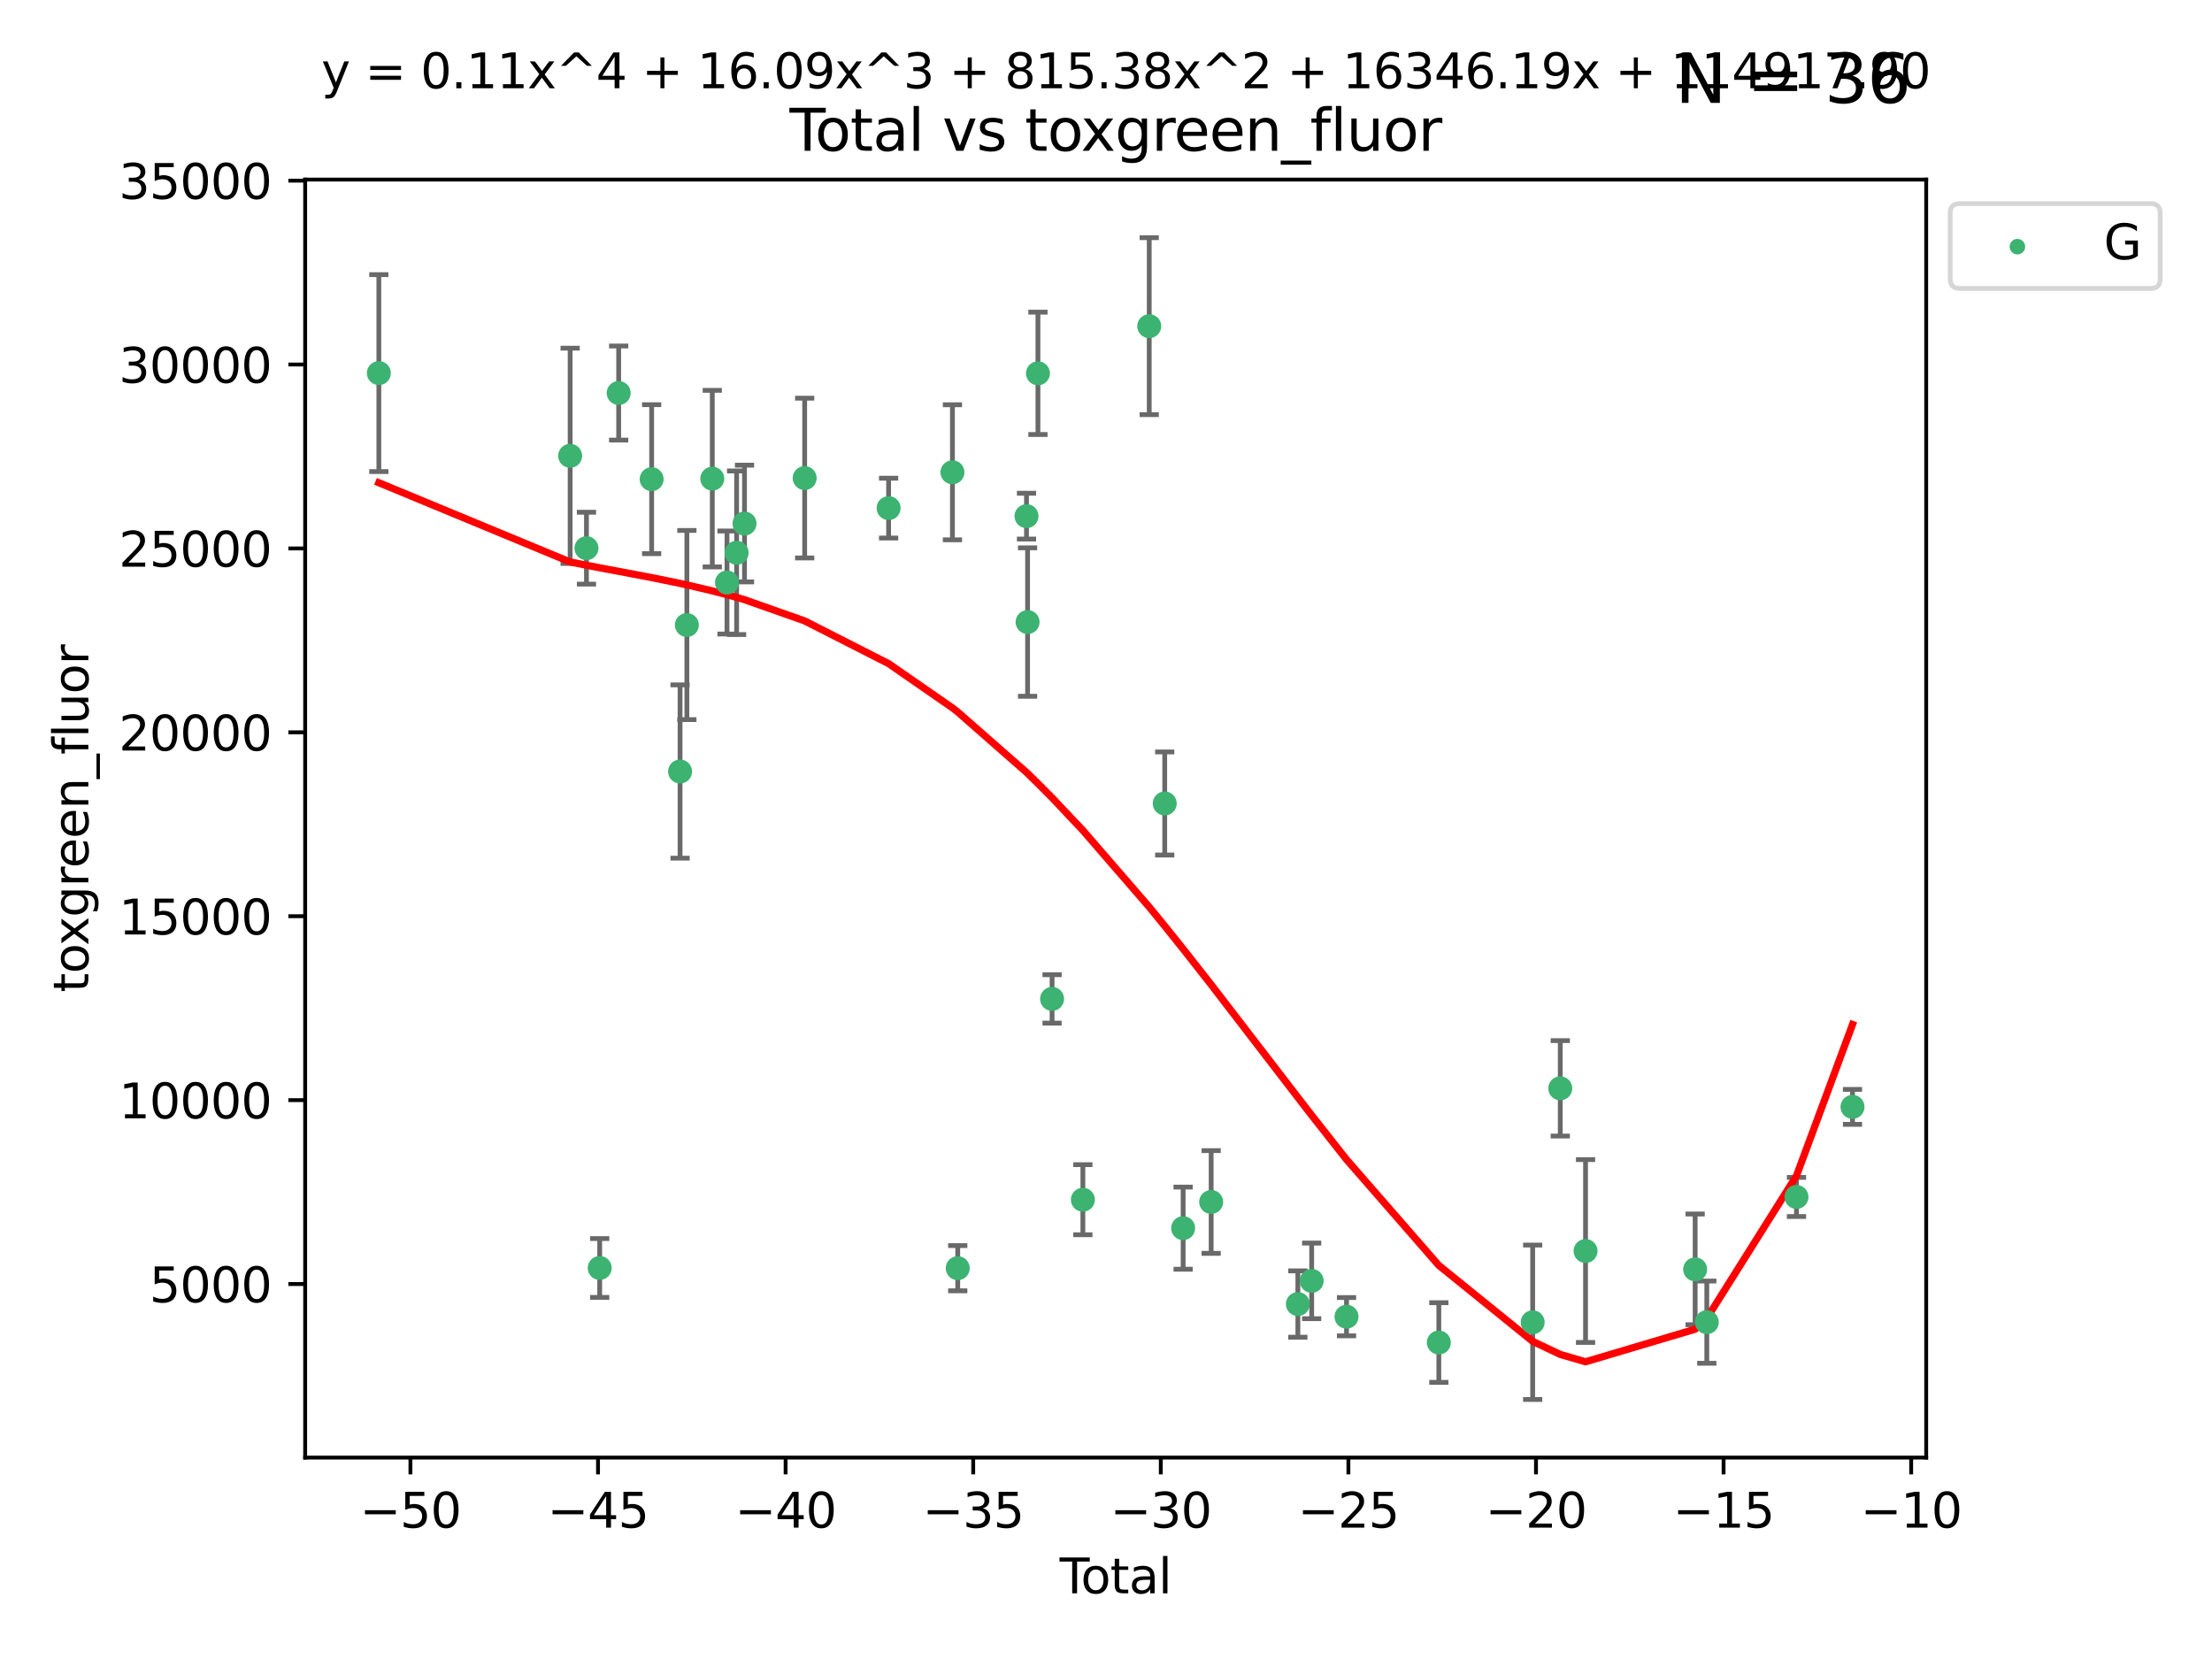 <?xml version="1.0" encoding="utf-8" standalone="no"?>
<!DOCTYPE svg PUBLIC "-//W3C//DTD SVG 1.1//EN"
  "http://www.w3.org/Graphics/SVG/1.1/DTD/svg11.dtd">
<svg xmlns:xlink="http://www.w3.org/1999/xlink" width="460.8pt" height="345.6pt" viewBox="0 0 460.8 345.6" xmlns="http://www.w3.org/2000/svg" version="1.1">
 <defs>
  <style type="text/css">*{stroke-linejoin: round; stroke-linecap: butt}</style>
 </defs>
 <g id="figure_1">
  <g id="patch_1">
   <path d="M 0 345.6 
L 460.8 345.6 
L 460.8 0 
L 0 0 
z
" style="fill: #ffffff"/>
  </g>
  <g id="axes_1">
   <g id="patch_2">
    <path d="M 63.571 303.64 
L 401.26 303.64 
L 401.26 37.411 
L 63.571 37.411 
z
" style="fill: #ffffff"/>
   </g>
   <g id="PathCollection_1">
    <defs>
     <path id="m2d226f5837" d="M 0 1.118 
C 0.297 1.118 0.581 1 0.791 0.791 
C 1 0.581 1.118 0.297 1.118 0 
C 1.118 -0.297 1 -0.581 0.791 -0.791 
C 0.581 -1 0.297 -1.118 0 -1.118 
C -0.297 -1.118 -0.581 -1 -0.791 -0.791 
C -1 -0.581 -1.118 -0.297 -1.118 0 
C -1.118 0.297 -1 0.581 -0.791 0.791 
C -0.581 1 -0.297 1.118 0 1.118 
z
" style="stroke: #3cb371"/>
    </defs>
    <g clip-path="url(#pc3e147e237)">
     <use xlink:href="#m2d226f5837" x="78.921" y="77.724" style="fill: #3cb371; stroke: #3cb371"/>
     <use xlink:href="#m2d226f5837" x="118.772" y="94.956" style="fill: #3cb371; stroke: #3cb371"/>
     <use xlink:href="#m2d226f5837" x="122.169" y="114.197" style="fill: #3cb371; stroke: #3cb371"/>
     <use xlink:href="#m2d226f5837" x="124.927" y="264.144" style="fill: #3cb371; stroke: #3cb371"/>
     <use xlink:href="#m2d226f5837" x="128.881" y="81.874" style="fill: #3cb371; stroke: #3cb371"/>
     <use xlink:href="#m2d226f5837" x="135.75" y="99.82" style="fill: #3cb371; stroke: #3cb371"/>
     <use xlink:href="#m2d226f5837" x="141.67" y="160.722" style="fill: #3cb371; stroke: #3cb371"/>
     <use xlink:href="#m2d226f5837" x="143.088" y="130.204" style="fill: #3cb371; stroke: #3cb371"/>
     <use xlink:href="#m2d226f5837" x="148.382" y="99.709" style="fill: #3cb371; stroke: #3cb371"/>
     <use xlink:href="#m2d226f5837" x="151.445" y="121.348" style="fill: #3cb371; stroke: #3cb371"/>
     <use xlink:href="#m2d226f5837" x="153.451" y="115.15" style="fill: #3cb371; stroke: #3cb371"/>
     <use xlink:href="#m2d226f5837" x="155.094" y="109.064" style="fill: #3cb371; stroke: #3cb371"/>
     <use xlink:href="#m2d226f5837" x="167.626" y="99.589" style="fill: #3cb371; stroke: #3cb371"/>
     <use xlink:href="#m2d226f5837" x="185.114" y="105.852" style="fill: #3cb371; stroke: #3cb371"/>
     <use xlink:href="#m2d226f5837" x="198.412" y="98.386" style="fill: #3cb371; stroke: #3cb371"/>
     <use xlink:href="#m2d226f5837" x="199.515" y="264.187" style="fill: #3cb371; stroke: #3cb371"/>
     <use xlink:href="#m2d226f5837" x="213.84" y="107.524" style="fill: #3cb371; stroke: #3cb371"/>
     <use xlink:href="#m2d226f5837" x="214.066" y="129.587" style="fill: #3cb371; stroke: #3cb371"/>
     <use xlink:href="#m2d226f5837" x="216.221" y="77.771" style="fill: #3cb371; stroke: #3cb371"/>
     <use xlink:href="#m2d226f5837" x="219.167" y="208.09" style="fill: #3cb371; stroke: #3cb371"/>
     <use xlink:href="#m2d226f5837" x="225.582" y="249.922" style="fill: #3cb371; stroke: #3cb371"/>
     <use xlink:href="#m2d226f5837" x="239.405" y="67.947" style="fill: #3cb371; stroke: #3cb371"/>
     <use xlink:href="#m2d226f5837" x="242.633" y="167.377" style="fill: #3cb371; stroke: #3cb371"/>
     <use xlink:href="#m2d226f5837" x="246.468" y="255.845" style="fill: #3cb371; stroke: #3cb371"/>
     <use xlink:href="#m2d226f5837" x="252.307" y="250.394" style="fill: #3cb371; stroke: #3cb371"/>
     <use xlink:href="#m2d226f5837" x="270.369" y="271.659" style="fill: #3cb371; stroke: #3cb371"/>
     <use xlink:href="#m2d226f5837" x="273.245" y="266.83" style="fill: #3cb371; stroke: #3cb371"/>
     <use xlink:href="#m2d226f5837" x="280.504" y="274.291" style="fill: #3cb371; stroke: #3cb371"/>
     <use xlink:href="#m2d226f5837" x="299.736" y="279.675" style="fill: #3cb371; stroke: #3cb371"/>
     <use xlink:href="#m2d226f5837" x="319.285" y="275.455" style="fill: #3cb371; stroke: #3cb371"/>
     <use xlink:href="#m2d226f5837" x="325.032" y="226.719" style="fill: #3cb371; stroke: #3cb371"/>
     <use xlink:href="#m2d226f5837" x="330.298" y="260.609" style="fill: #3cb371; stroke: #3cb371"/>
     <use xlink:href="#m2d226f5837" x="353.131" y="264.431" style="fill: #3cb371; stroke: #3cb371"/>
     <use xlink:href="#m2d226f5837" x="355.559" y="275.427" style="fill: #3cb371; stroke: #3cb371"/>
     <use xlink:href="#m2d226f5837" x="374.24" y="249.349" style="fill: #3cb371; stroke: #3cb371"/>
     <use xlink:href="#m2d226f5837" x="385.911" y="230.582" style="fill: #3cb371; stroke: #3cb371"/>
    </g>
   </g>
   <g id="matplotlib.axis_1">
    <g id="xtick_1">
     <g id="line2d_1">
      <defs>
       <path id="m5c1716e137" d="M 0 0 
L 0 3.5 
" style="stroke: #000000; stroke-width: 0.8"/>
      </defs>
      <g>
       <use xlink:href="#m5c1716e137" x="85.499" y="303.64" style="stroke: #000000; stroke-width: 0.8"/>
      </g>
     </g>
     <g id="text_1">
      <!-- −50 -->
      <g transform="translate(74.946 318.238)scale(0.1 -0.1)">
       <defs>
        <path id="DejaVuSans-2212" d="M 678 2272 
L 4684 2272 
L 4684 1741 
L 678 1741 
L 678 2272 
z
" transform="scale(0.016)"/>
        <path id="DejaVuSans-35" d="M 691 4666 
L 3169 4666 
L 3169 4134 
L 1269 4134 
L 1269 2991 
Q 1406 3038 1543 3061 
Q 1681 3084 1819 3084 
Q 2600 3084 3056 2656 
Q 3513 2228 3513 1497 
Q 3513 744 3044 326 
Q 2575 -91 1722 -91 
Q 1428 -91 1123 -41 
Q 819 9 494 109 
L 494 744 
Q 775 591 1075 516 
Q 1375 441 1709 441 
Q 2250 441 2565 725 
Q 2881 1009 2881 1497 
Q 2881 1984 2565 2268 
Q 2250 2553 1709 2553 
Q 1456 2553 1204 2497 
Q 953 2441 691 2322 
L 691 4666 
z
" transform="scale(0.016)"/>
        <path id="DejaVuSans-30" d="M 2034 4250 
Q 1547 4250 1301 3770 
Q 1056 3291 1056 2328 
Q 1056 1369 1301 889 
Q 1547 409 2034 409 
Q 2525 409 2770 889 
Q 3016 1369 3016 2328 
Q 3016 3291 2770 3770 
Q 2525 4250 2034 4250 
z
M 2034 4750 
Q 2819 4750 3233 4129 
Q 3647 3509 3647 2328 
Q 3647 1150 3233 529 
Q 2819 -91 2034 -91 
Q 1250 -91 836 529 
Q 422 1150 422 2328 
Q 422 3509 836 4129 
Q 1250 4750 2034 4750 
z
" transform="scale(0.016)"/>
       </defs>
       <use xlink:href="#DejaVuSans-2212"/>
       <use xlink:href="#DejaVuSans-35" x="83.789"/>
       <use xlink:href="#DejaVuSans-30" x="147.412"/>
      </g>
     </g>
    </g>
    <g id="xtick_2">
     <g id="line2d_2">
      <g>
       <use xlink:href="#m5c1716e137" x="124.578" y="303.64" style="stroke: #000000; stroke-width: 0.8"/>
      </g>
     </g>
     <g id="text_2">
      <!-- −45 -->
      <g transform="translate(114.026 318.238)scale(0.1 -0.1)">
       <defs>
        <path id="DejaVuSans-34" d="M 2419 4116 
L 825 1625 
L 2419 1625 
L 2419 4116 
z
M 2253 4666 
L 3047 4666 
L 3047 1625 
L 3713 1625 
L 3713 1100 
L 3047 1100 
L 3047 0 
L 2419 0 
L 2419 1100 
L 313 1100 
L 313 1709 
L 2253 4666 
z
" transform="scale(0.016)"/>
       </defs>
       <use xlink:href="#DejaVuSans-2212"/>
       <use xlink:href="#DejaVuSans-34" x="83.789"/>
       <use xlink:href="#DejaVuSans-35" x="147.412"/>
      </g>
     </g>
    </g>
    <g id="xtick_3">
     <g id="line2d_3">
      <g>
       <use xlink:href="#m5c1716e137" x="163.657" y="303.64" style="stroke: #000000; stroke-width: 0.8"/>
      </g>
     </g>
     <g id="text_3">
      <!-- −40 -->
      <g transform="translate(153.105 318.238)scale(0.1 -0.1)">
       <use xlink:href="#DejaVuSans-2212"/>
       <use xlink:href="#DejaVuSans-34" x="83.789"/>
       <use xlink:href="#DejaVuSans-30" x="147.412"/>
      </g>
     </g>
    </g>
    <g id="xtick_4">
     <g id="line2d_4">
      <g>
       <use xlink:href="#m5c1716e137" x="202.737" y="303.64" style="stroke: #000000; stroke-width: 0.8"/>
      </g>
     </g>
     <g id="text_4">
      <!-- −35 -->
      <g transform="translate(192.184 318.238)scale(0.1 -0.1)">
       <defs>
        <path id="DejaVuSans-33" d="M 2597 2516 
Q 3050 2419 3304 2112 
Q 3559 1806 3559 1356 
Q 3559 666 3084 287 
Q 2609 -91 1734 -91 
Q 1441 -91 1130 -33 
Q 819 25 488 141 
L 488 750 
Q 750 597 1062 519 
Q 1375 441 1716 441 
Q 2309 441 2620 675 
Q 2931 909 2931 1356 
Q 2931 1769 2642 2001 
Q 2353 2234 1838 2234 
L 1294 2234 
L 1294 2753 
L 1863 2753 
Q 2328 2753 2575 2939 
Q 2822 3125 2822 3475 
Q 2822 3834 2567 4026 
Q 2313 4219 1838 4219 
Q 1578 4219 1281 4162 
Q 984 4106 628 3988 
L 628 4550 
Q 988 4650 1302 4700 
Q 1616 4750 1894 4750 
Q 2613 4750 3031 4423 
Q 3450 4097 3450 3541 
Q 3450 3153 3228 2886 
Q 3006 2619 2597 2516 
z
" transform="scale(0.016)"/>
       </defs>
       <use xlink:href="#DejaVuSans-2212"/>
       <use xlink:href="#DejaVuSans-33" x="83.789"/>
       <use xlink:href="#DejaVuSans-35" x="147.412"/>
      </g>
     </g>
    </g>
    <g id="xtick_5">
     <g id="line2d_5">
      <g>
       <use xlink:href="#m5c1716e137" x="241.816" y="303.64" style="stroke: #000000; stroke-width: 0.8"/>
      </g>
     </g>
     <g id="text_5">
      <!-- −30 -->
      <g transform="translate(231.264 318.238)scale(0.1 -0.1)">
       <use xlink:href="#DejaVuSans-2212"/>
       <use xlink:href="#DejaVuSans-33" x="83.789"/>
       <use xlink:href="#DejaVuSans-30" x="147.412"/>
      </g>
     </g>
    </g>
    <g id="xtick_6">
     <g id="line2d_6">
      <g>
       <use xlink:href="#m5c1716e137" x="280.896" y="303.64" style="stroke: #000000; stroke-width: 0.8"/>
      </g>
     </g>
     <g id="text_6">
      <!-- −25 -->
      <g transform="translate(270.343 318.238)scale(0.1 -0.1)">
       <defs>
        <path id="DejaVuSans-32" d="M 1228 531 
L 3431 531 
L 3431 0 
L 469 0 
L 469 531 
Q 828 903 1448 1529 
Q 2069 2156 2228 2338 
Q 2531 2678 2651 2914 
Q 2772 3150 2772 3378 
Q 2772 3750 2511 3984 
Q 2250 4219 1831 4219 
Q 1534 4219 1204 4116 
Q 875 4013 500 3803 
L 500 4441 
Q 881 4594 1212 4672 
Q 1544 4750 1819 4750 
Q 2544 4750 2975 4387 
Q 3406 4025 3406 3419 
Q 3406 3131 3298 2873 
Q 3191 2616 2906 2266 
Q 2828 2175 2409 1742 
Q 1991 1309 1228 531 
z
" transform="scale(0.016)"/>
       </defs>
       <use xlink:href="#DejaVuSans-2212"/>
       <use xlink:href="#DejaVuSans-32" x="83.789"/>
       <use xlink:href="#DejaVuSans-35" x="147.412"/>
      </g>
     </g>
    </g>
    <g id="xtick_7">
     <g id="line2d_7">
      <g>
       <use xlink:href="#m5c1716e137" x="319.975" y="303.64" style="stroke: #000000; stroke-width: 0.8"/>
      </g>
     </g>
     <g id="text_7">
      <!-- −20 -->
      <g transform="translate(309.423 318.238)scale(0.1 -0.1)">
       <use xlink:href="#DejaVuSans-2212"/>
       <use xlink:href="#DejaVuSans-32" x="83.789"/>
       <use xlink:href="#DejaVuSans-30" x="147.412"/>
      </g>
     </g>
    </g>
    <g id="xtick_8">
     <g id="line2d_8">
      <g>
       <use xlink:href="#m5c1716e137" x="359.054" y="303.64" style="stroke: #000000; stroke-width: 0.8"/>
      </g>
     </g>
     <g id="text_8">
      <!-- −15 -->
      <g transform="translate(348.502 318.238)scale(0.1 -0.1)">
       <defs>
        <path id="DejaVuSans-31" d="M 794 531 
L 1825 531 
L 1825 4091 
L 703 3866 
L 703 4441 
L 1819 4666 
L 2450 4666 
L 2450 531 
L 3481 531 
L 3481 0 
L 794 0 
L 794 531 
z
" transform="scale(0.016)"/>
       </defs>
       <use xlink:href="#DejaVuSans-2212"/>
       <use xlink:href="#DejaVuSans-31" x="83.789"/>
       <use xlink:href="#DejaVuSans-35" x="147.412"/>
      </g>
     </g>
    </g>
    <g id="xtick_9">
     <g id="line2d_9">
      <g>
       <use xlink:href="#m5c1716e137" x="398.134" y="303.64" style="stroke: #000000; stroke-width: 0.8"/>
      </g>
     </g>
     <g id="text_9">
      <!-- −10 -->
      <g transform="translate(387.581 318.238)scale(0.1 -0.1)">
       <use xlink:href="#DejaVuSans-2212"/>
       <use xlink:href="#DejaVuSans-31" x="83.789"/>
       <use xlink:href="#DejaVuSans-30" x="147.412"/>
      </g>
     </g>
    </g>
    <g id="text_10">
     <!-- Total -->
     <g transform="translate(220.739 331.917)scale(0.1 -0.1)">
      <defs>
       <path id="DejaVuSans-54" d="M -19 4666 
L 3928 4666 
L 3928 4134 
L 2272 4134 
L 2272 0 
L 1638 0 
L 1638 4134 
L -19 4134 
L -19 4666 
z
" transform="scale(0.016)"/>
       <path id="DejaVuSans-6f" d="M 1959 3097 
Q 1497 3097 1228 2736 
Q 959 2375 959 1747 
Q 959 1119 1226 758 
Q 1494 397 1959 397 
Q 2419 397 2687 759 
Q 2956 1122 2956 1747 
Q 2956 2369 2687 2733 
Q 2419 3097 1959 3097 
z
M 1959 3584 
Q 2709 3584 3137 3096 
Q 3566 2609 3566 1747 
Q 3566 888 3137 398 
Q 2709 -91 1959 -91 
Q 1206 -91 779 398 
Q 353 888 353 1747 
Q 353 2609 779 3096 
Q 1206 3584 1959 3584 
z
" transform="scale(0.016)"/>
       <path id="DejaVuSans-74" d="M 1172 4494 
L 1172 3500 
L 2356 3500 
L 2356 3053 
L 1172 3053 
L 1172 1153 
Q 1172 725 1289 603 
Q 1406 481 1766 481 
L 2356 481 
L 2356 0 
L 1766 0 
Q 1100 0 847 248 
Q 594 497 594 1153 
L 594 3053 
L 172 3053 
L 172 3500 
L 594 3500 
L 594 4494 
L 1172 4494 
z
" transform="scale(0.016)"/>
       <path id="DejaVuSans-61" d="M 2194 1759 
Q 1497 1759 1228 1600 
Q 959 1441 959 1056 
Q 959 750 1161 570 
Q 1363 391 1709 391 
Q 2188 391 2477 730 
Q 2766 1069 2766 1631 
L 2766 1759 
L 2194 1759 
z
M 3341 1997 
L 3341 0 
L 2766 0 
L 2766 531 
Q 2569 213 2275 61 
Q 1981 -91 1556 -91 
Q 1019 -91 701 211 
Q 384 513 384 1019 
Q 384 1609 779 1909 
Q 1175 2209 1959 2209 
L 2766 2209 
L 2766 2266 
Q 2766 2663 2505 2880 
Q 2244 3097 1772 3097 
Q 1472 3097 1187 3025 
Q 903 2953 641 2809 
L 641 3341 
Q 956 3463 1253 3523 
Q 1550 3584 1831 3584 
Q 2591 3584 2966 3190 
Q 3341 2797 3341 1997 
z
" transform="scale(0.016)"/>
       <path id="DejaVuSans-6c" d="M 603 4863 
L 1178 4863 
L 1178 0 
L 603 0 
L 603 4863 
z
" transform="scale(0.016)"/>
      </defs>
      <use xlink:href="#DejaVuSans-54"/>
      <use xlink:href="#DejaVuSans-6f" x="44.084"/>
      <use xlink:href="#DejaVuSans-74" x="105.266"/>
      <use xlink:href="#DejaVuSans-61" x="144.475"/>
      <use xlink:href="#DejaVuSans-6c" x="205.754"/>
     </g>
    </g>
   </g>
   <g id="matplotlib.axis_2">
    <g id="ytick_1">
     <g id="line2d_10">
      <defs>
       <path id="m0a45705852" d="M 0 0 
L -3.5 0 
" style="stroke: #000000; stroke-width: 0.8"/>
      </defs>
      <g>
       <use xlink:href="#m0a45705852" x="63.571" y="267.484" style="stroke: #000000; stroke-width: 0.8"/>
      </g>
     </g>
     <g id="text_11">
      <!-- 5000 -->
      <g transform="translate(31.121 271.283)scale(0.1 -0.1)">
       <use xlink:href="#DejaVuSans-35"/>
       <use xlink:href="#DejaVuSans-30" x="63.623"/>
       <use xlink:href="#DejaVuSans-30" x="127.246"/>
       <use xlink:href="#DejaVuSans-30" x="190.869"/>
      </g>
     </g>
    </g>
    <g id="ytick_2">
     <g id="line2d_11">
      <g>
       <use xlink:href="#m0a45705852" x="63.571" y="229.175" style="stroke: #000000; stroke-width: 0.8"/>
      </g>
     </g>
     <g id="text_12">
      <!-- 10000 -->
      <g transform="translate(24.759 232.974)scale(0.1 -0.1)">
       <use xlink:href="#DejaVuSans-31"/>
       <use xlink:href="#DejaVuSans-30" x="63.623"/>
       <use xlink:href="#DejaVuSans-30" x="127.246"/>
       <use xlink:href="#DejaVuSans-30" x="190.869"/>
       <use xlink:href="#DejaVuSans-30" x="254.492"/>
      </g>
     </g>
    </g>
    <g id="ytick_3">
     <g id="line2d_12">
      <g>
       <use xlink:href="#m0a45705852" x="63.571" y="190.865" style="stroke: #000000; stroke-width: 0.8"/>
      </g>
     </g>
     <g id="text_13">
      <!-- 15000 -->
      <g transform="translate(24.759 194.665)scale(0.1 -0.1)">
       <use xlink:href="#DejaVuSans-31"/>
       <use xlink:href="#DejaVuSans-35" x="63.623"/>
       <use xlink:href="#DejaVuSans-30" x="127.246"/>
       <use xlink:href="#DejaVuSans-30" x="190.869"/>
       <use xlink:href="#DejaVuSans-30" x="254.492"/>
      </g>
     </g>
    </g>
    <g id="ytick_4">
     <g id="line2d_13">
      <g>
       <use xlink:href="#m0a45705852" x="63.571" y="152.556" style="stroke: #000000; stroke-width: 0.8"/>
      </g>
     </g>
     <g id="text_14">
      <!-- 20000 -->
      <g transform="translate(24.759 156.356)scale(0.1 -0.1)">
       <use xlink:href="#DejaVuSans-32"/>
       <use xlink:href="#DejaVuSans-30" x="63.623"/>
       <use xlink:href="#DejaVuSans-30" x="127.246"/>
       <use xlink:href="#DejaVuSans-30" x="190.869"/>
       <use xlink:href="#DejaVuSans-30" x="254.492"/>
      </g>
     </g>
    </g>
    <g id="ytick_5">
     <g id="line2d_14">
      <g>
       <use xlink:href="#m0a45705852" x="63.571" y="114.247" style="stroke: #000000; stroke-width: 0.8"/>
      </g>
     </g>
     <g id="text_15">
      <!-- 25000 -->
      <g transform="translate(24.759 118.046)scale(0.1 -0.1)">
       <use xlink:href="#DejaVuSans-32"/>
       <use xlink:href="#DejaVuSans-35" x="63.623"/>
       <use xlink:href="#DejaVuSans-30" x="127.246"/>
       <use xlink:href="#DejaVuSans-30" x="190.869"/>
       <use xlink:href="#DejaVuSans-30" x="254.492"/>
      </g>
     </g>
    </g>
    <g id="ytick_6">
     <g id="line2d_15">
      <g>
       <use xlink:href="#m0a45705852" x="63.571" y="75.938" style="stroke: #000000; stroke-width: 0.8"/>
      </g>
     </g>
     <g id="text_16">
      <!-- 30000 -->
      <g transform="translate(24.759 79.737)scale(0.1 -0.1)">
       <use xlink:href="#DejaVuSans-33"/>
       <use xlink:href="#DejaVuSans-30" x="63.623"/>
       <use xlink:href="#DejaVuSans-30" x="127.246"/>
       <use xlink:href="#DejaVuSans-30" x="190.869"/>
       <use xlink:href="#DejaVuSans-30" x="254.492"/>
      </g>
     </g>
    </g>
    <g id="ytick_7">
     <g id="line2d_16">
      <g>
       <use xlink:href="#m0a45705852" x="63.571" y="37.629" style="stroke: #000000; stroke-width: 0.8"/>
      </g>
     </g>
     <g id="text_17">
      <!-- 35000 -->
      <g transform="translate(24.759 41.428)scale(0.1 -0.1)">
       <use xlink:href="#DejaVuSans-33"/>
       <use xlink:href="#DejaVuSans-35" x="63.623"/>
       <use xlink:href="#DejaVuSans-30" x="127.246"/>
       <use xlink:href="#DejaVuSans-30" x="190.869"/>
       <use xlink:href="#DejaVuSans-30" x="254.492"/>
      </g>
     </g>
    </g>
    <g id="text_18">
     <!-- toxgreen_fluor -->
     <g transform="translate(18.401 206.72)rotate(-90)scale(0.1 -0.1)">
      <defs>
       <path id="DejaVuSans-78" d="M 3513 3500 
L 2247 1797 
L 3578 0 
L 2900 0 
L 1881 1375 
L 863 0 
L 184 0 
L 1544 1831 
L 300 3500 
L 978 3500 
L 1906 2253 
L 2834 3500 
L 3513 3500 
z
" transform="scale(0.016)"/>
       <path id="DejaVuSans-67" d="M 2906 1791 
Q 2906 2416 2648 2759 
Q 2391 3103 1925 3103 
Q 1463 3103 1205 2759 
Q 947 2416 947 1791 
Q 947 1169 1205 825 
Q 1463 481 1925 481 
Q 2391 481 2648 825 
Q 2906 1169 2906 1791 
z
M 3481 434 
Q 3481 -459 3084 -895 
Q 2688 -1331 1869 -1331 
Q 1566 -1331 1297 -1286 
Q 1028 -1241 775 -1147 
L 775 -588 
Q 1028 -725 1275 -790 
Q 1522 -856 1778 -856 
Q 2344 -856 2625 -561 
Q 2906 -266 2906 331 
L 2906 616 
Q 2728 306 2450 153 
Q 2172 0 1784 0 
Q 1141 0 747 490 
Q 353 981 353 1791 
Q 353 2603 747 3093 
Q 1141 3584 1784 3584 
Q 2172 3584 2450 3431 
Q 2728 3278 2906 2969 
L 2906 3500 
L 3481 3500 
L 3481 434 
z
" transform="scale(0.016)"/>
       <path id="DejaVuSans-72" d="M 2631 2963 
Q 2534 3019 2420 3045 
Q 2306 3072 2169 3072 
Q 1681 3072 1420 2755 
Q 1159 2438 1159 1844 
L 1159 0 
L 581 0 
L 581 3500 
L 1159 3500 
L 1159 2956 
Q 1341 3275 1631 3429 
Q 1922 3584 2338 3584 
Q 2397 3584 2469 3576 
Q 2541 3569 2628 3553 
L 2631 2963 
z
" transform="scale(0.016)"/>
       <path id="DejaVuSans-65" d="M 3597 1894 
L 3597 1613 
L 953 1613 
Q 991 1019 1311 708 
Q 1631 397 2203 397 
Q 2534 397 2845 478 
Q 3156 559 3463 722 
L 3463 178 
Q 3153 47 2828 -22 
Q 2503 -91 2169 -91 
Q 1331 -91 842 396 
Q 353 884 353 1716 
Q 353 2575 817 3079 
Q 1281 3584 2069 3584 
Q 2775 3584 3186 3129 
Q 3597 2675 3597 1894 
z
M 3022 2063 
Q 3016 2534 2758 2815 
Q 2500 3097 2075 3097 
Q 1594 3097 1305 2825 
Q 1016 2553 972 2059 
L 3022 2063 
z
" transform="scale(0.016)"/>
       <path id="DejaVuSans-6e" d="M 3513 2113 
L 3513 0 
L 2938 0 
L 2938 2094 
Q 2938 2591 2744 2837 
Q 2550 3084 2163 3084 
Q 1697 3084 1428 2787 
Q 1159 2491 1159 1978 
L 1159 0 
L 581 0 
L 581 3500 
L 1159 3500 
L 1159 2956 
Q 1366 3272 1645 3428 
Q 1925 3584 2291 3584 
Q 2894 3584 3203 3211 
Q 3513 2838 3513 2113 
z
" transform="scale(0.016)"/>
       <path id="DejaVuSans-5f" d="M 3263 -1063 
L 3263 -1509 
L -63 -1509 
L -63 -1063 
L 3263 -1063 
z
" transform="scale(0.016)"/>
       <path id="DejaVuSans-66" d="M 2375 4863 
L 2375 4384 
L 1825 4384 
Q 1516 4384 1395 4259 
Q 1275 4134 1275 3809 
L 1275 3500 
L 2222 3500 
L 2222 3053 
L 1275 3053 
L 1275 0 
L 697 0 
L 697 3053 
L 147 3053 
L 147 3500 
L 697 3500 
L 697 3744 
Q 697 4328 969 4595 
Q 1241 4863 1831 4863 
L 2375 4863 
z
" transform="scale(0.016)"/>
       <path id="DejaVuSans-75" d="M 544 1381 
L 544 3500 
L 1119 3500 
L 1119 1403 
Q 1119 906 1312 657 
Q 1506 409 1894 409 
Q 2359 409 2629 706 
Q 2900 1003 2900 1516 
L 2900 3500 
L 3475 3500 
L 3475 0 
L 2900 0 
L 2900 538 
Q 2691 219 2414 64 
Q 2138 -91 1772 -91 
Q 1169 -91 856 284 
Q 544 659 544 1381 
z
M 1991 3584 
L 1991 3584 
z
" transform="scale(0.016)"/>
      </defs>
      <use xlink:href="#DejaVuSans-74"/>
      <use xlink:href="#DejaVuSans-6f" x="39.209"/>
      <use xlink:href="#DejaVuSans-78" x="97.266"/>
      <use xlink:href="#DejaVuSans-67" x="156.445"/>
      <use xlink:href="#DejaVuSans-72" x="219.922"/>
      <use xlink:href="#DejaVuSans-65" x="258.785"/>
      <use xlink:href="#DejaVuSans-65" x="320.309"/>
      <use xlink:href="#DejaVuSans-6e" x="381.832"/>
      <use xlink:href="#DejaVuSans-5f" x="445.211"/>
      <use xlink:href="#DejaVuSans-66" x="495.211"/>
      <use xlink:href="#DejaVuSans-6c" x="530.416"/>
      <use xlink:href="#DejaVuSans-75" x="558.199"/>
      <use xlink:href="#DejaVuSans-6f" x="621.578"/>
      <use xlink:href="#DejaVuSans-72" x="682.76"/>
     </g>
    </g>
   </g>
   <g id="LineCollection_1">
    <path d="M 78.921 98.235 
L 78.921 57.213 
" clip-path="url(#pc3e147e237)" style="fill: none; stroke: #696969"/>
    <path d="M 118.772 117.382 
L 118.772 72.53 
" clip-path="url(#pc3e147e237)" style="fill: none; stroke: #696969"/>
    <path d="M 122.169 121.685 
L 122.169 106.709 
" clip-path="url(#pc3e147e237)" style="fill: none; stroke: #696969"/>
    <path d="M 124.927 270.268 
L 124.927 258.021 
" clip-path="url(#pc3e147e237)" style="fill: none; stroke: #696969"/>
    <path d="M 128.881 91.672 
L 128.881 72.076 
" clip-path="url(#pc3e147e237)" style="fill: none; stroke: #696969"/>
    <path d="M 135.75 115.336 
L 135.75 84.303 
" clip-path="url(#pc3e147e237)" style="fill: none; stroke: #696969"/>
    <path d="M 141.67 178.776 
L 141.67 142.667 
" clip-path="url(#pc3e147e237)" style="fill: none; stroke: #696969"/>
    <path d="M 143.088 149.911 
L 143.088 110.497 
" clip-path="url(#pc3e147e237)" style="fill: none; stroke: #696969"/>
    <path d="M 148.382 118.101 
L 148.382 81.316 
" clip-path="url(#pc3e147e237)" style="fill: none; stroke: #696969"/>
    <path d="M 151.445 132.078 
L 151.445 110.618 
" clip-path="url(#pc3e147e237)" style="fill: none; stroke: #696969"/>
    <path d="M 153.451 132.192 
L 153.451 98.108 
" clip-path="url(#pc3e147e237)" style="fill: none; stroke: #696969"/>
    <path d="M 155.094 121.223 
L 155.094 96.905 
" clip-path="url(#pc3e147e237)" style="fill: none; stroke: #696969"/>
    <path d="M 167.626 116.23 
L 167.626 82.948 
" clip-path="url(#pc3e147e237)" style="fill: none; stroke: #696969"/>
    <path d="M 185.114 112.083 
L 185.114 99.62 
" clip-path="url(#pc3e147e237)" style="fill: none; stroke: #696969"/>
    <path d="M 198.412 112.453 
L 198.412 84.319 
" clip-path="url(#pc3e147e237)" style="fill: none; stroke: #696969"/>
    <path d="M 199.515 268.898 
L 199.515 259.477 
" clip-path="url(#pc3e147e237)" style="fill: none; stroke: #696969"/>
    <path d="M 213.84 112.295 
L 213.84 102.753 
" clip-path="url(#pc3e147e237)" style="fill: none; stroke: #696969"/>
    <path d="M 214.066 145.048 
L 214.066 114.125 
" clip-path="url(#pc3e147e237)" style="fill: none; stroke: #696969"/>
    <path d="M 216.221 90.513 
L 216.221 65.029 
" clip-path="url(#pc3e147e237)" style="fill: none; stroke: #696969"/>
    <path d="M 219.167 213.134 
L 219.167 203.046 
" clip-path="url(#pc3e147e237)" style="fill: none; stroke: #696969"/>
    <path d="M 225.582 257.222 
L 225.582 242.621 
" clip-path="url(#pc3e147e237)" style="fill: none; stroke: #696969"/>
    <path d="M 239.405 86.382 
L 239.405 49.513 
" clip-path="url(#pc3e147e237)" style="fill: none; stroke: #696969"/>
    <path d="M 242.633 178.115 
L 242.633 156.64 
" clip-path="url(#pc3e147e237)" style="fill: none; stroke: #696969"/>
    <path d="M 246.468 264.403 
L 246.468 247.287 
" clip-path="url(#pc3e147e237)" style="fill: none; stroke: #696969"/>
    <path d="M 252.307 261.096 
L 252.307 239.692 
" clip-path="url(#pc3e147e237)" style="fill: none; stroke: #696969"/>
    <path d="M 270.369 278.571 
L 270.369 264.746 
" clip-path="url(#pc3e147e237)" style="fill: none; stroke: #696969"/>
    <path d="M 273.245 274.702 
L 273.245 258.959 
" clip-path="url(#pc3e147e237)" style="fill: none; stroke: #696969"/>
    <path d="M 280.504 278.277 
L 280.504 270.305 
" clip-path="url(#pc3e147e237)" style="fill: none; stroke: #696969"/>
    <path d="M 299.736 287.971 
L 299.736 271.379 
" clip-path="url(#pc3e147e237)" style="fill: none; stroke: #696969"/>
    <path d="M 319.285 291.539 
L 319.285 259.37 
" clip-path="url(#pc3e147e237)" style="fill: none; stroke: #696969"/>
    <path d="M 325.032 236.661 
L 325.032 216.777 
" clip-path="url(#pc3e147e237)" style="fill: none; stroke: #696969"/>
    <path d="M 330.298 279.657 
L 330.298 241.56 
" clip-path="url(#pc3e147e237)" style="fill: none; stroke: #696969"/>
    <path d="M 353.131 275.964 
L 353.131 252.898 
" clip-path="url(#pc3e147e237)" style="fill: none; stroke: #696969"/>
    <path d="M 355.559 283.99 
L 355.559 266.864 
" clip-path="url(#pc3e147e237)" style="fill: none; stroke: #696969"/>
    <path d="M 374.24 253.421 
L 374.24 245.276 
" clip-path="url(#pc3e147e237)" style="fill: none; stroke: #696969"/>
    <path d="M 385.911 234.222 
L 385.911 226.942 
" clip-path="url(#pc3e147e237)" style="fill: none; stroke: #696969"/>
   </g>
   <g id="line2d_17">
    <defs>
     <path id="m4c1b6bb409" d="M 2 0 
L -2 -0 
" style="stroke: #696969"/>
    </defs>
    <g clip-path="url(#pc3e147e237)">
     <use xlink:href="#m4c1b6bb409" x="78.921" y="98.235" style="fill: #696969; stroke: #696969"/>
     <use xlink:href="#m4c1b6bb409" x="118.772" y="117.382" style="fill: #696969; stroke: #696969"/>
     <use xlink:href="#m4c1b6bb409" x="122.169" y="121.685" style="fill: #696969; stroke: #696969"/>
     <use xlink:href="#m4c1b6bb409" x="124.927" y="270.268" style="fill: #696969; stroke: #696969"/>
     <use xlink:href="#m4c1b6bb409" x="128.881" y="91.672" style="fill: #696969; stroke: #696969"/>
     <use xlink:href="#m4c1b6bb409" x="135.75" y="115.336" style="fill: #696969; stroke: #696969"/>
     <use xlink:href="#m4c1b6bb409" x="141.67" y="178.776" style="fill: #696969; stroke: #696969"/>
     <use xlink:href="#m4c1b6bb409" x="143.088" y="149.911" style="fill: #696969; stroke: #696969"/>
     <use xlink:href="#m4c1b6bb409" x="148.382" y="118.101" style="fill: #696969; stroke: #696969"/>
     <use xlink:href="#m4c1b6bb409" x="151.445" y="132.078" style="fill: #696969; stroke: #696969"/>
     <use xlink:href="#m4c1b6bb409" x="153.451" y="132.192" style="fill: #696969; stroke: #696969"/>
     <use xlink:href="#m4c1b6bb409" x="155.094" y="121.223" style="fill: #696969; stroke: #696969"/>
     <use xlink:href="#m4c1b6bb409" x="167.626" y="116.23" style="fill: #696969; stroke: #696969"/>
     <use xlink:href="#m4c1b6bb409" x="185.114" y="112.083" style="fill: #696969; stroke: #696969"/>
     <use xlink:href="#m4c1b6bb409" x="198.412" y="112.453" style="fill: #696969; stroke: #696969"/>
     <use xlink:href="#m4c1b6bb409" x="199.515" y="268.898" style="fill: #696969; stroke: #696969"/>
     <use xlink:href="#m4c1b6bb409" x="213.84" y="112.295" style="fill: #696969; stroke: #696969"/>
     <use xlink:href="#m4c1b6bb409" x="214.066" y="145.048" style="fill: #696969; stroke: #696969"/>
     <use xlink:href="#m4c1b6bb409" x="216.221" y="90.513" style="fill: #696969; stroke: #696969"/>
     <use xlink:href="#m4c1b6bb409" x="219.167" y="213.134" style="fill: #696969; stroke: #696969"/>
     <use xlink:href="#m4c1b6bb409" x="225.582" y="257.222" style="fill: #696969; stroke: #696969"/>
     <use xlink:href="#m4c1b6bb409" x="239.405" y="86.382" style="fill: #696969; stroke: #696969"/>
     <use xlink:href="#m4c1b6bb409" x="242.633" y="178.115" style="fill: #696969; stroke: #696969"/>
     <use xlink:href="#m4c1b6bb409" x="246.468" y="264.403" style="fill: #696969; stroke: #696969"/>
     <use xlink:href="#m4c1b6bb409" x="252.307" y="261.096" style="fill: #696969; stroke: #696969"/>
     <use xlink:href="#m4c1b6bb409" x="270.369" y="278.571" style="fill: #696969; stroke: #696969"/>
     <use xlink:href="#m4c1b6bb409" x="273.245" y="274.702" style="fill: #696969; stroke: #696969"/>
     <use xlink:href="#m4c1b6bb409" x="280.504" y="278.277" style="fill: #696969; stroke: #696969"/>
     <use xlink:href="#m4c1b6bb409" x="299.736" y="287.971" style="fill: #696969; stroke: #696969"/>
     <use xlink:href="#m4c1b6bb409" x="319.285" y="291.539" style="fill: #696969; stroke: #696969"/>
     <use xlink:href="#m4c1b6bb409" x="325.032" y="236.661" style="fill: #696969; stroke: #696969"/>
     <use xlink:href="#m4c1b6bb409" x="330.298" y="279.657" style="fill: #696969; stroke: #696969"/>
     <use xlink:href="#m4c1b6bb409" x="353.131" y="275.964" style="fill: #696969; stroke: #696969"/>
     <use xlink:href="#m4c1b6bb409" x="355.559" y="283.99" style="fill: #696969; stroke: #696969"/>
     <use xlink:href="#m4c1b6bb409" x="374.24" y="253.421" style="fill: #696969; stroke: #696969"/>
     <use xlink:href="#m4c1b6bb409" x="385.911" y="234.222" style="fill: #696969; stroke: #696969"/>
    </g>
   </g>
   <g id="line2d_18">
    <g clip-path="url(#pc3e147e237)">
     <use xlink:href="#m4c1b6bb409" x="78.921" y="57.213" style="fill: #696969; stroke: #696969"/>
     <use xlink:href="#m4c1b6bb409" x="118.772" y="72.53" style="fill: #696969; stroke: #696969"/>
     <use xlink:href="#m4c1b6bb409" x="122.169" y="106.709" style="fill: #696969; stroke: #696969"/>
     <use xlink:href="#m4c1b6bb409" x="124.927" y="258.021" style="fill: #696969; stroke: #696969"/>
     <use xlink:href="#m4c1b6bb409" x="128.881" y="72.076" style="fill: #696969; stroke: #696969"/>
     <use xlink:href="#m4c1b6bb409" x="135.75" y="84.303" style="fill: #696969; stroke: #696969"/>
     <use xlink:href="#m4c1b6bb409" x="141.67" y="142.667" style="fill: #696969; stroke: #696969"/>
     <use xlink:href="#m4c1b6bb409" x="143.088" y="110.497" style="fill: #696969; stroke: #696969"/>
     <use xlink:href="#m4c1b6bb409" x="148.382" y="81.316" style="fill: #696969; stroke: #696969"/>
     <use xlink:href="#m4c1b6bb409" x="151.445" y="110.618" style="fill: #696969; stroke: #696969"/>
     <use xlink:href="#m4c1b6bb409" x="153.451" y="98.108" style="fill: #696969; stroke: #696969"/>
     <use xlink:href="#m4c1b6bb409" x="155.094" y="96.905" style="fill: #696969; stroke: #696969"/>
     <use xlink:href="#m4c1b6bb409" x="167.626" y="82.948" style="fill: #696969; stroke: #696969"/>
     <use xlink:href="#m4c1b6bb409" x="185.114" y="99.62" style="fill: #696969; stroke: #696969"/>
     <use xlink:href="#m4c1b6bb409" x="198.412" y="84.319" style="fill: #696969; stroke: #696969"/>
     <use xlink:href="#m4c1b6bb409" x="199.515" y="259.477" style="fill: #696969; stroke: #696969"/>
     <use xlink:href="#m4c1b6bb409" x="213.84" y="102.753" style="fill: #696969; stroke: #696969"/>
     <use xlink:href="#m4c1b6bb409" x="214.066" y="114.125" style="fill: #696969; stroke: #696969"/>
     <use xlink:href="#m4c1b6bb409" x="216.221" y="65.029" style="fill: #696969; stroke: #696969"/>
     <use xlink:href="#m4c1b6bb409" x="219.167" y="203.046" style="fill: #696969; stroke: #696969"/>
     <use xlink:href="#m4c1b6bb409" x="225.582" y="242.621" style="fill: #696969; stroke: #696969"/>
     <use xlink:href="#m4c1b6bb409" x="239.405" y="49.513" style="fill: #696969; stroke: #696969"/>
     <use xlink:href="#m4c1b6bb409" x="242.633" y="156.64" style="fill: #696969; stroke: #696969"/>
     <use xlink:href="#m4c1b6bb409" x="246.468" y="247.287" style="fill: #696969; stroke: #696969"/>
     <use xlink:href="#m4c1b6bb409" x="252.307" y="239.692" style="fill: #696969; stroke: #696969"/>
     <use xlink:href="#m4c1b6bb409" x="270.369" y="264.746" style="fill: #696969; stroke: #696969"/>
     <use xlink:href="#m4c1b6bb409" x="273.245" y="258.959" style="fill: #696969; stroke: #696969"/>
     <use xlink:href="#m4c1b6bb409" x="280.504" y="270.305" style="fill: #696969; stroke: #696969"/>
     <use xlink:href="#m4c1b6bb409" x="299.736" y="271.379" style="fill: #696969; stroke: #696969"/>
     <use xlink:href="#m4c1b6bb409" x="319.285" y="259.37" style="fill: #696969; stroke: #696969"/>
     <use xlink:href="#m4c1b6bb409" x="325.032" y="216.777" style="fill: #696969; stroke: #696969"/>
     <use xlink:href="#m4c1b6bb409" x="330.298" y="241.56" style="fill: #696969; stroke: #696969"/>
     <use xlink:href="#m4c1b6bb409" x="353.131" y="252.898" style="fill: #696969; stroke: #696969"/>
     <use xlink:href="#m4c1b6bb409" x="355.559" y="266.864" style="fill: #696969; stroke: #696969"/>
     <use xlink:href="#m4c1b6bb409" x="374.24" y="245.276" style="fill: #696969; stroke: #696969"/>
     <use xlink:href="#m4c1b6bb409" x="385.911" y="226.942" style="fill: #696969; stroke: #696969"/>
    </g>
   </g>
   <g id="line2d_19">
    <path d="M 78.921 100.562 
L 118.772 117.069 
L 122.169 117.75 
L 124.927 118.28 
L 128.881 119.021 
L 135.75 120.323 
L 141.67 121.533 
L 143.088 121.842 
L 148.382 123.089 
L 151.445 123.888 
L 153.451 124.445 
L 155.094 124.925 
L 167.626 129.345 
L 185.114 138.244 
L 198.412 147.46 
L 199.515 148.323 
L 213.84 160.893 
L 214.066 161.111 
L 216.221 163.22 
L 219.167 166.187 
L 225.582 172.976 
L 239.405 188.949 
L 242.633 192.902 
L 246.468 197.685 
L 252.307 205.116 
L 270.369 228.616 
L 273.245 232.334 
L 280.504 241.546 
L 299.736 263.611 
L 319.285 279.429 
L 325.032 282.156 
L 330.298 283.686 
L 353.131 276.898 
L 355.559 274.644 
L 374.24 244.928 
L 385.911 213.423 
" clip-path="url(#pc3e147e237)" style="fill: none; stroke: #ff0000; stroke-width: 1.5; stroke-linecap: square"/>
   </g>
   <g id="line2d_20">
    <defs>
     <path id="me6c1093225" d="M 0 2 
C 0.53 2 1.039 1.789 1.414 1.414 
C 1.789 1.039 2 0.53 2 0 
C 2 -0.53 1.789 -1.039 1.414 -1.414 
C 1.039 -1.789 0.53 -2 0 -2 
C -0.53 -2 -1.039 -1.789 -1.414 -1.414 
C -1.789 -1.039 -2 -0.53 -2 0 
C -2 0.53 -1.789 1.039 -1.414 1.414 
C -1.039 1.789 -0.53 2 0 2 
z
" style="stroke: #3cb371"/>
    </defs>
    <g clip-path="url(#pc3e147e237)">
     <use xlink:href="#me6c1093225" x="78.921" y="77.724" style="fill: #3cb371; stroke: #3cb371"/>
     <use xlink:href="#me6c1093225" x="118.772" y="94.956" style="fill: #3cb371; stroke: #3cb371"/>
     <use xlink:href="#me6c1093225" x="122.169" y="114.197" style="fill: #3cb371; stroke: #3cb371"/>
     <use xlink:href="#me6c1093225" x="124.927" y="264.144" style="fill: #3cb371; stroke: #3cb371"/>
     <use xlink:href="#me6c1093225" x="128.881" y="81.874" style="fill: #3cb371; stroke: #3cb371"/>
     <use xlink:href="#me6c1093225" x="135.75" y="99.82" style="fill: #3cb371; stroke: #3cb371"/>
     <use xlink:href="#me6c1093225" x="141.67" y="160.722" style="fill: #3cb371; stroke: #3cb371"/>
     <use xlink:href="#me6c1093225" x="143.088" y="130.204" style="fill: #3cb371; stroke: #3cb371"/>
     <use xlink:href="#me6c1093225" x="148.382" y="99.709" style="fill: #3cb371; stroke: #3cb371"/>
     <use xlink:href="#me6c1093225" x="151.445" y="121.348" style="fill: #3cb371; stroke: #3cb371"/>
     <use xlink:href="#me6c1093225" x="153.451" y="115.15" style="fill: #3cb371; stroke: #3cb371"/>
     <use xlink:href="#me6c1093225" x="155.094" y="109.064" style="fill: #3cb371; stroke: #3cb371"/>
     <use xlink:href="#me6c1093225" x="167.626" y="99.589" style="fill: #3cb371; stroke: #3cb371"/>
     <use xlink:href="#me6c1093225" x="185.114" y="105.852" style="fill: #3cb371; stroke: #3cb371"/>
     <use xlink:href="#me6c1093225" x="198.412" y="98.386" style="fill: #3cb371; stroke: #3cb371"/>
     <use xlink:href="#me6c1093225" x="199.515" y="264.187" style="fill: #3cb371; stroke: #3cb371"/>
     <use xlink:href="#me6c1093225" x="213.84" y="107.524" style="fill: #3cb371; stroke: #3cb371"/>
     <use xlink:href="#me6c1093225" x="214.066" y="129.587" style="fill: #3cb371; stroke: #3cb371"/>
     <use xlink:href="#me6c1093225" x="216.221" y="77.771" style="fill: #3cb371; stroke: #3cb371"/>
     <use xlink:href="#me6c1093225" x="219.167" y="208.09" style="fill: #3cb371; stroke: #3cb371"/>
     <use xlink:href="#me6c1093225" x="225.582" y="249.922" style="fill: #3cb371; stroke: #3cb371"/>
     <use xlink:href="#me6c1093225" x="239.405" y="67.947" style="fill: #3cb371; stroke: #3cb371"/>
     <use xlink:href="#me6c1093225" x="242.633" y="167.377" style="fill: #3cb371; stroke: #3cb371"/>
     <use xlink:href="#me6c1093225" x="246.468" y="255.845" style="fill: #3cb371; stroke: #3cb371"/>
     <use xlink:href="#me6c1093225" x="252.307" y="250.394" style="fill: #3cb371; stroke: #3cb371"/>
     <use xlink:href="#me6c1093225" x="270.369" y="271.659" style="fill: #3cb371; stroke: #3cb371"/>
     <use xlink:href="#me6c1093225" x="273.245" y="266.83" style="fill: #3cb371; stroke: #3cb371"/>
     <use xlink:href="#me6c1093225" x="280.504" y="274.291" style="fill: #3cb371; stroke: #3cb371"/>
     <use xlink:href="#me6c1093225" x="299.736" y="279.675" style="fill: #3cb371; stroke: #3cb371"/>
     <use xlink:href="#me6c1093225" x="319.285" y="275.455" style="fill: #3cb371; stroke: #3cb371"/>
     <use xlink:href="#me6c1093225" x="325.032" y="226.719" style="fill: #3cb371; stroke: #3cb371"/>
     <use xlink:href="#me6c1093225" x="330.298" y="260.609" style="fill: #3cb371; stroke: #3cb371"/>
     <use xlink:href="#me6c1093225" x="353.131" y="264.431" style="fill: #3cb371; stroke: #3cb371"/>
     <use xlink:href="#me6c1093225" x="355.559" y="275.427" style="fill: #3cb371; stroke: #3cb371"/>
     <use xlink:href="#me6c1093225" x="374.24" y="249.349" style="fill: #3cb371; stroke: #3cb371"/>
     <use xlink:href="#me6c1093225" x="385.911" y="230.582" style="fill: #3cb371; stroke: #3cb371"/>
    </g>
   </g>
   <g id="patch_3">
    <path d="M 63.571 303.64 
L 63.571 37.411 
" style="fill: none; stroke: #000000; stroke-width: 0.8; stroke-linejoin: miter; stroke-linecap: square"/>
   </g>
   <g id="patch_4">
    <path d="M 401.26 303.64 
L 401.26 37.411 
" style="fill: none; stroke: #000000; stroke-width: 0.8; stroke-linejoin: miter; stroke-linecap: square"/>
   </g>
   <g id="patch_5">
    <path d="M 63.571 303.64 
L 401.26 303.64 
" style="fill: none; stroke: #000000; stroke-width: 0.8; stroke-linejoin: miter; stroke-linecap: square"/>
   </g>
   <g id="patch_6">
    <path d="M 63.571 37.411 
L 401.26 37.411 
" style="fill: none; stroke: #000000; stroke-width: 0.8; stroke-linejoin: miter; stroke-linecap: square"/>
   </g>
   <g id="text_19">
    <!-- N = 36 -->
    <g transform="translate(348.964 21.426)scale(0.14 -0.14)">
     <defs>
      <path id="DejaVuSans-4e" d="M 628 4666 
L 1478 4666 
L 3547 763 
L 3547 4666 
L 4159 4666 
L 4159 0 
L 3309 0 
L 1241 3903 
L 1241 0 
L 628 0 
L 628 4666 
z
" transform="scale(0.016)"/>
      <path id="DejaVuSans-20" transform="scale(0.016)"/>
      <path id="DejaVuSans-3d" d="M 678 2906 
L 4684 2906 
L 4684 2381 
L 678 2381 
L 678 2906 
z
M 678 1631 
L 4684 1631 
L 4684 1100 
L 678 1100 
L 678 1631 
z
" transform="scale(0.016)"/>
      <path id="DejaVuSans-36" d="M 2113 2584 
Q 1688 2584 1439 2293 
Q 1191 2003 1191 1497 
Q 1191 994 1439 701 
Q 1688 409 2113 409 
Q 2538 409 2786 701 
Q 3034 994 3034 1497 
Q 3034 2003 2786 2293 
Q 2538 2584 2113 2584 
z
M 3366 4563 
L 3366 3988 
Q 3128 4100 2886 4159 
Q 2644 4219 2406 4219 
Q 1781 4219 1451 3797 
Q 1122 3375 1075 2522 
Q 1259 2794 1537 2939 
Q 1816 3084 2150 3084 
Q 2853 3084 3261 2657 
Q 3669 2231 3669 1497 
Q 3669 778 3244 343 
Q 2819 -91 2113 -91 
Q 1303 -91 875 529 
Q 447 1150 447 2328 
Q 447 3434 972 4092 
Q 1497 4750 2381 4750 
Q 2619 4750 2861 4703 
Q 3103 4656 3366 4563 
z
" transform="scale(0.016)"/>
     </defs>
     <use xlink:href="#DejaVuSans-4e"/>
     <use xlink:href="#DejaVuSans-20" x="74.805"/>
     <use xlink:href="#DejaVuSans-3d" x="106.592"/>
     <use xlink:href="#DejaVuSans-20" x="190.381"/>
     <use xlink:href="#DejaVuSans-33" x="222.168"/>
     <use xlink:href="#DejaVuSans-36" x="285.791"/>
    </g>
   </g>
   <g id="text_20">
    <!-- y = 0.11x^4 + 16.09x^3 + 815.38x^2 + 16346.19x + 114917.90 -->
    <g transform="translate(66.948 18.387)scale(0.1 -0.1)">
     <defs>
      <path id="DejaVuSans-79" d="M 2059 -325 
Q 1816 -950 1584 -1140 
Q 1353 -1331 966 -1331 
L 506 -1331 
L 506 -850 
L 844 -850 
Q 1081 -850 1212 -737 
Q 1344 -625 1503 -206 
L 1606 56 
L 191 3500 
L 800 3500 
L 1894 763 
L 2988 3500 
L 3597 3500 
L 2059 -325 
z
" transform="scale(0.016)"/>
      <path id="DejaVuSans-2e" d="M 684 794 
L 1344 794 
L 1344 0 
L 684 0 
L 684 794 
z
" transform="scale(0.016)"/>
      <path id="DejaVuSans-5e" d="M 2988 4666 
L 4684 2925 
L 4056 2925 
L 2681 4159 
L 1306 2925 
L 678 2925 
L 2375 4666 
L 2988 4666 
z
" transform="scale(0.016)"/>
      <path id="DejaVuSans-2b" d="M 2944 4013 
L 2944 2272 
L 4684 2272 
L 4684 1741 
L 2944 1741 
L 2944 0 
L 2419 0 
L 2419 1741 
L 678 1741 
L 678 2272 
L 2419 2272 
L 2419 4013 
L 2944 4013 
z
" transform="scale(0.016)"/>
      <path id="DejaVuSans-39" d="M 703 97 
L 703 672 
Q 941 559 1184 500 
Q 1428 441 1663 441 
Q 2288 441 2617 861 
Q 2947 1281 2994 2138 
Q 2813 1869 2534 1725 
Q 2256 1581 1919 1581 
Q 1219 1581 811 2004 
Q 403 2428 403 3163 
Q 403 3881 828 4315 
Q 1253 4750 1959 4750 
Q 2769 4750 3195 4129 
Q 3622 3509 3622 2328 
Q 3622 1225 3098 567 
Q 2575 -91 1691 -91 
Q 1453 -91 1209 -44 
Q 966 3 703 97 
z
M 1959 2075 
Q 2384 2075 2632 2365 
Q 2881 2656 2881 3163 
Q 2881 3666 2632 3958 
Q 2384 4250 1959 4250 
Q 1534 4250 1286 3958 
Q 1038 3666 1038 3163 
Q 1038 2656 1286 2365 
Q 1534 2075 1959 2075 
z
" transform="scale(0.016)"/>
      <path id="DejaVuSans-38" d="M 2034 2216 
Q 1584 2216 1326 1975 
Q 1069 1734 1069 1313 
Q 1069 891 1326 650 
Q 1584 409 2034 409 
Q 2484 409 2743 651 
Q 3003 894 3003 1313 
Q 3003 1734 2745 1975 
Q 2488 2216 2034 2216 
z
M 1403 2484 
Q 997 2584 770 2862 
Q 544 3141 544 3541 
Q 544 4100 942 4425 
Q 1341 4750 2034 4750 
Q 2731 4750 3128 4425 
Q 3525 4100 3525 3541 
Q 3525 3141 3298 2862 
Q 3072 2584 2669 2484 
Q 3125 2378 3379 2068 
Q 3634 1759 3634 1313 
Q 3634 634 3220 271 
Q 2806 -91 2034 -91 
Q 1263 -91 848 271 
Q 434 634 434 1313 
Q 434 1759 690 2068 
Q 947 2378 1403 2484 
z
M 1172 3481 
Q 1172 3119 1398 2916 
Q 1625 2713 2034 2713 
Q 2441 2713 2670 2916 
Q 2900 3119 2900 3481 
Q 2900 3844 2670 4047 
Q 2441 4250 2034 4250 
Q 1625 4250 1398 4047 
Q 1172 3844 1172 3481 
z
" transform="scale(0.016)"/>
      <path id="DejaVuSans-37" d="M 525 4666 
L 3525 4666 
L 3525 4397 
L 1831 0 
L 1172 0 
L 2766 4134 
L 525 4134 
L 525 4666 
z
" transform="scale(0.016)"/>
     </defs>
     <use xlink:href="#DejaVuSans-79"/>
     <use xlink:href="#DejaVuSans-20" x="59.18"/>
     <use xlink:href="#DejaVuSans-3d" x="90.967"/>
     <use xlink:href="#DejaVuSans-20" x="174.756"/>
     <use xlink:href="#DejaVuSans-30" x="206.543"/>
     <use xlink:href="#DejaVuSans-2e" x="270.166"/>
     <use xlink:href="#DejaVuSans-31" x="301.953"/>
     <use xlink:href="#DejaVuSans-31" x="365.576"/>
     <use xlink:href="#DejaVuSans-78" x="429.199"/>
     <use xlink:href="#DejaVuSans-5e" x="488.379"/>
     <use xlink:href="#DejaVuSans-34" x="572.168"/>
     <use xlink:href="#DejaVuSans-20" x="635.791"/>
     <use xlink:href="#DejaVuSans-2b" x="667.578"/>
     <use xlink:href="#DejaVuSans-20" x="751.367"/>
     <use xlink:href="#DejaVuSans-31" x="783.154"/>
     <use xlink:href="#DejaVuSans-36" x="846.777"/>
     <use xlink:href="#DejaVuSans-2e" x="910.4"/>
     <use xlink:href="#DejaVuSans-30" x="942.188"/>
     <use xlink:href="#DejaVuSans-39" x="1005.811"/>
     <use xlink:href="#DejaVuSans-78" x="1069.434"/>
     <use xlink:href="#DejaVuSans-5e" x="1128.613"/>
     <use xlink:href="#DejaVuSans-33" x="1212.402"/>
     <use xlink:href="#DejaVuSans-20" x="1276.025"/>
     <use xlink:href="#DejaVuSans-2b" x="1307.812"/>
     <use xlink:href="#DejaVuSans-20" x="1391.602"/>
     <use xlink:href="#DejaVuSans-38" x="1423.389"/>
     <use xlink:href="#DejaVuSans-31" x="1487.012"/>
     <use xlink:href="#DejaVuSans-35" x="1550.635"/>
     <use xlink:href="#DejaVuSans-2e" x="1614.258"/>
     <use xlink:href="#DejaVuSans-33" x="1646.045"/>
     <use xlink:href="#DejaVuSans-38" x="1709.668"/>
     <use xlink:href="#DejaVuSans-78" x="1773.291"/>
     <use xlink:href="#DejaVuSans-5e" x="1832.471"/>
     <use xlink:href="#DejaVuSans-32" x="1916.26"/>
     <use xlink:href="#DejaVuSans-20" x="1979.883"/>
     <use xlink:href="#DejaVuSans-2b" x="2011.67"/>
     <use xlink:href="#DejaVuSans-20" x="2095.459"/>
     <use xlink:href="#DejaVuSans-31" x="2127.246"/>
     <use xlink:href="#DejaVuSans-36" x="2190.869"/>
     <use xlink:href="#DejaVuSans-33" x="2254.492"/>
     <use xlink:href="#DejaVuSans-34" x="2318.115"/>
     <use xlink:href="#DejaVuSans-36" x="2381.738"/>
     <use xlink:href="#DejaVuSans-2e" x="2445.361"/>
     <use xlink:href="#DejaVuSans-31" x="2477.148"/>
     <use xlink:href="#DejaVuSans-39" x="2540.771"/>
     <use xlink:href="#DejaVuSans-78" x="2604.395"/>
     <use xlink:href="#DejaVuSans-20" x="2663.574"/>
     <use xlink:href="#DejaVuSans-2b" x="2695.361"/>
     <use xlink:href="#DejaVuSans-20" x="2779.15"/>
     <use xlink:href="#DejaVuSans-31" x="2810.938"/>
     <use xlink:href="#DejaVuSans-31" x="2874.561"/>
     <use xlink:href="#DejaVuSans-34" x="2938.184"/>
     <use xlink:href="#DejaVuSans-39" x="3001.807"/>
     <use xlink:href="#DejaVuSans-31" x="3065.43"/>
     <use xlink:href="#DejaVuSans-37" x="3129.053"/>
     <use xlink:href="#DejaVuSans-2e" x="3192.676"/>
     <use xlink:href="#DejaVuSans-39" x="3224.463"/>
     <use xlink:href="#DejaVuSans-30" x="3288.086"/>
    </g>
   </g>
   <g id="text_21">
    <!-- Total vs toxgreen_fluor -->
    <g transform="translate(164.48 31.411)scale(0.12 -0.12)">
     <defs>
      <path id="DejaVuSans-76" d="M 191 3500 
L 800 3500 
L 1894 563 
L 2988 3500 
L 3597 3500 
L 2284 0 
L 1503 0 
L 191 3500 
z
" transform="scale(0.016)"/>
      <path id="DejaVuSans-73" d="M 2834 3397 
L 2834 2853 
Q 2591 2978 2328 3040 
Q 2066 3103 1784 3103 
Q 1356 3103 1142 2972 
Q 928 2841 928 2578 
Q 928 2378 1081 2264 
Q 1234 2150 1697 2047 
L 1894 2003 
Q 2506 1872 2764 1633 
Q 3022 1394 3022 966 
Q 3022 478 2636 193 
Q 2250 -91 1575 -91 
Q 1294 -91 989 -36 
Q 684 19 347 128 
L 347 722 
Q 666 556 975 473 
Q 1284 391 1588 391 
Q 1994 391 2212 530 
Q 2431 669 2431 922 
Q 2431 1156 2273 1281 
Q 2116 1406 1581 1522 
L 1381 1569 
Q 847 1681 609 1914 
Q 372 2147 372 2553 
Q 372 3047 722 3315 
Q 1072 3584 1716 3584 
Q 2034 3584 2315 3537 
Q 2597 3491 2834 3397 
z
" transform="scale(0.016)"/>
     </defs>
     <use xlink:href="#DejaVuSans-54"/>
     <use xlink:href="#DejaVuSans-6f" x="44.084"/>
     <use xlink:href="#DejaVuSans-74" x="105.266"/>
     <use xlink:href="#DejaVuSans-61" x="144.475"/>
     <use xlink:href="#DejaVuSans-6c" x="205.754"/>
     <use xlink:href="#DejaVuSans-20" x="233.537"/>
     <use xlink:href="#DejaVuSans-76" x="265.324"/>
     <use xlink:href="#DejaVuSans-73" x="324.504"/>
     <use xlink:href="#DejaVuSans-20" x="376.604"/>
     <use xlink:href="#DejaVuSans-74" x="408.391"/>
     <use xlink:href="#DejaVuSans-6f" x="447.6"/>
     <use xlink:href="#DejaVuSans-78" x="505.656"/>
     <use xlink:href="#DejaVuSans-67" x="564.836"/>
     <use xlink:href="#DejaVuSans-72" x="628.312"/>
     <use xlink:href="#DejaVuSans-65" x="667.176"/>
     <use xlink:href="#DejaVuSans-65" x="728.699"/>
     <use xlink:href="#DejaVuSans-6e" x="790.223"/>
     <use xlink:href="#DejaVuSans-5f" x="853.602"/>
     <use xlink:href="#DejaVuSans-66" x="903.602"/>
     <use xlink:href="#DejaVuSans-6c" x="938.807"/>
     <use xlink:href="#DejaVuSans-75" x="966.59"/>
     <use xlink:href="#DejaVuSans-6f" x="1029.969"/>
     <use xlink:href="#DejaVuSans-72" x="1091.15"/>
    </g>
   </g>
   <g id="legend_1">
    <g id="patch_7">
     <path d="M 408.26 60.089 
L 448.008 60.089 
Q 450.008 60.089 450.008 58.089 
L 450.008 44.411 
Q 450.008 42.411 448.008 42.411 
L 408.26 42.411 
Q 406.26 42.411 406.26 44.411 
L 406.26 58.089 
Q 406.26 60.089 408.26 60.089 
z
" style="fill: #ffffff; opacity: 0.8; stroke: #cccccc; stroke-linejoin: miter"/>
    </g>
    <g id="PathCollection_2">
     <g>
      <use xlink:href="#m2d226f5837" x="420.26" y="51.385" style="fill: #3cb371; stroke: #3cb371"/>
     </g>
    </g>
    <g id="text_22">
     <!-- G -->
     <g transform="translate(438.26 54.01)scale(0.1 -0.1)">
      <defs>
       <path id="DejaVuSans-47" d="M 3809 666 
L 3809 1919 
L 2778 1919 
L 2778 2438 
L 4434 2438 
L 4434 434 
Q 4069 175 3628 42 
Q 3188 -91 2688 -91 
Q 1594 -91 976 548 
Q 359 1188 359 2328 
Q 359 3472 976 4111 
Q 1594 4750 2688 4750 
Q 3144 4750 3555 4637 
Q 3966 4525 4313 4306 
L 4313 3634 
Q 3963 3931 3569 4081 
Q 3175 4231 2741 4231 
Q 1884 4231 1454 3753 
Q 1025 3275 1025 2328 
Q 1025 1384 1454 906 
Q 1884 428 2741 428 
Q 3075 428 3337 486 
Q 3600 544 3809 666 
z
" transform="scale(0.016)"/>
      </defs>
      <use xlink:href="#DejaVuSans-47"/>
     </g>
    </g>
   </g>
  </g>
 </g>
 <defs>
  <clipPath id="pc3e147e237">
   <rect x="63.571" y="37.411" width="337.689" height="266.229"/>
  </clipPath>
 </defs>
</svg>

